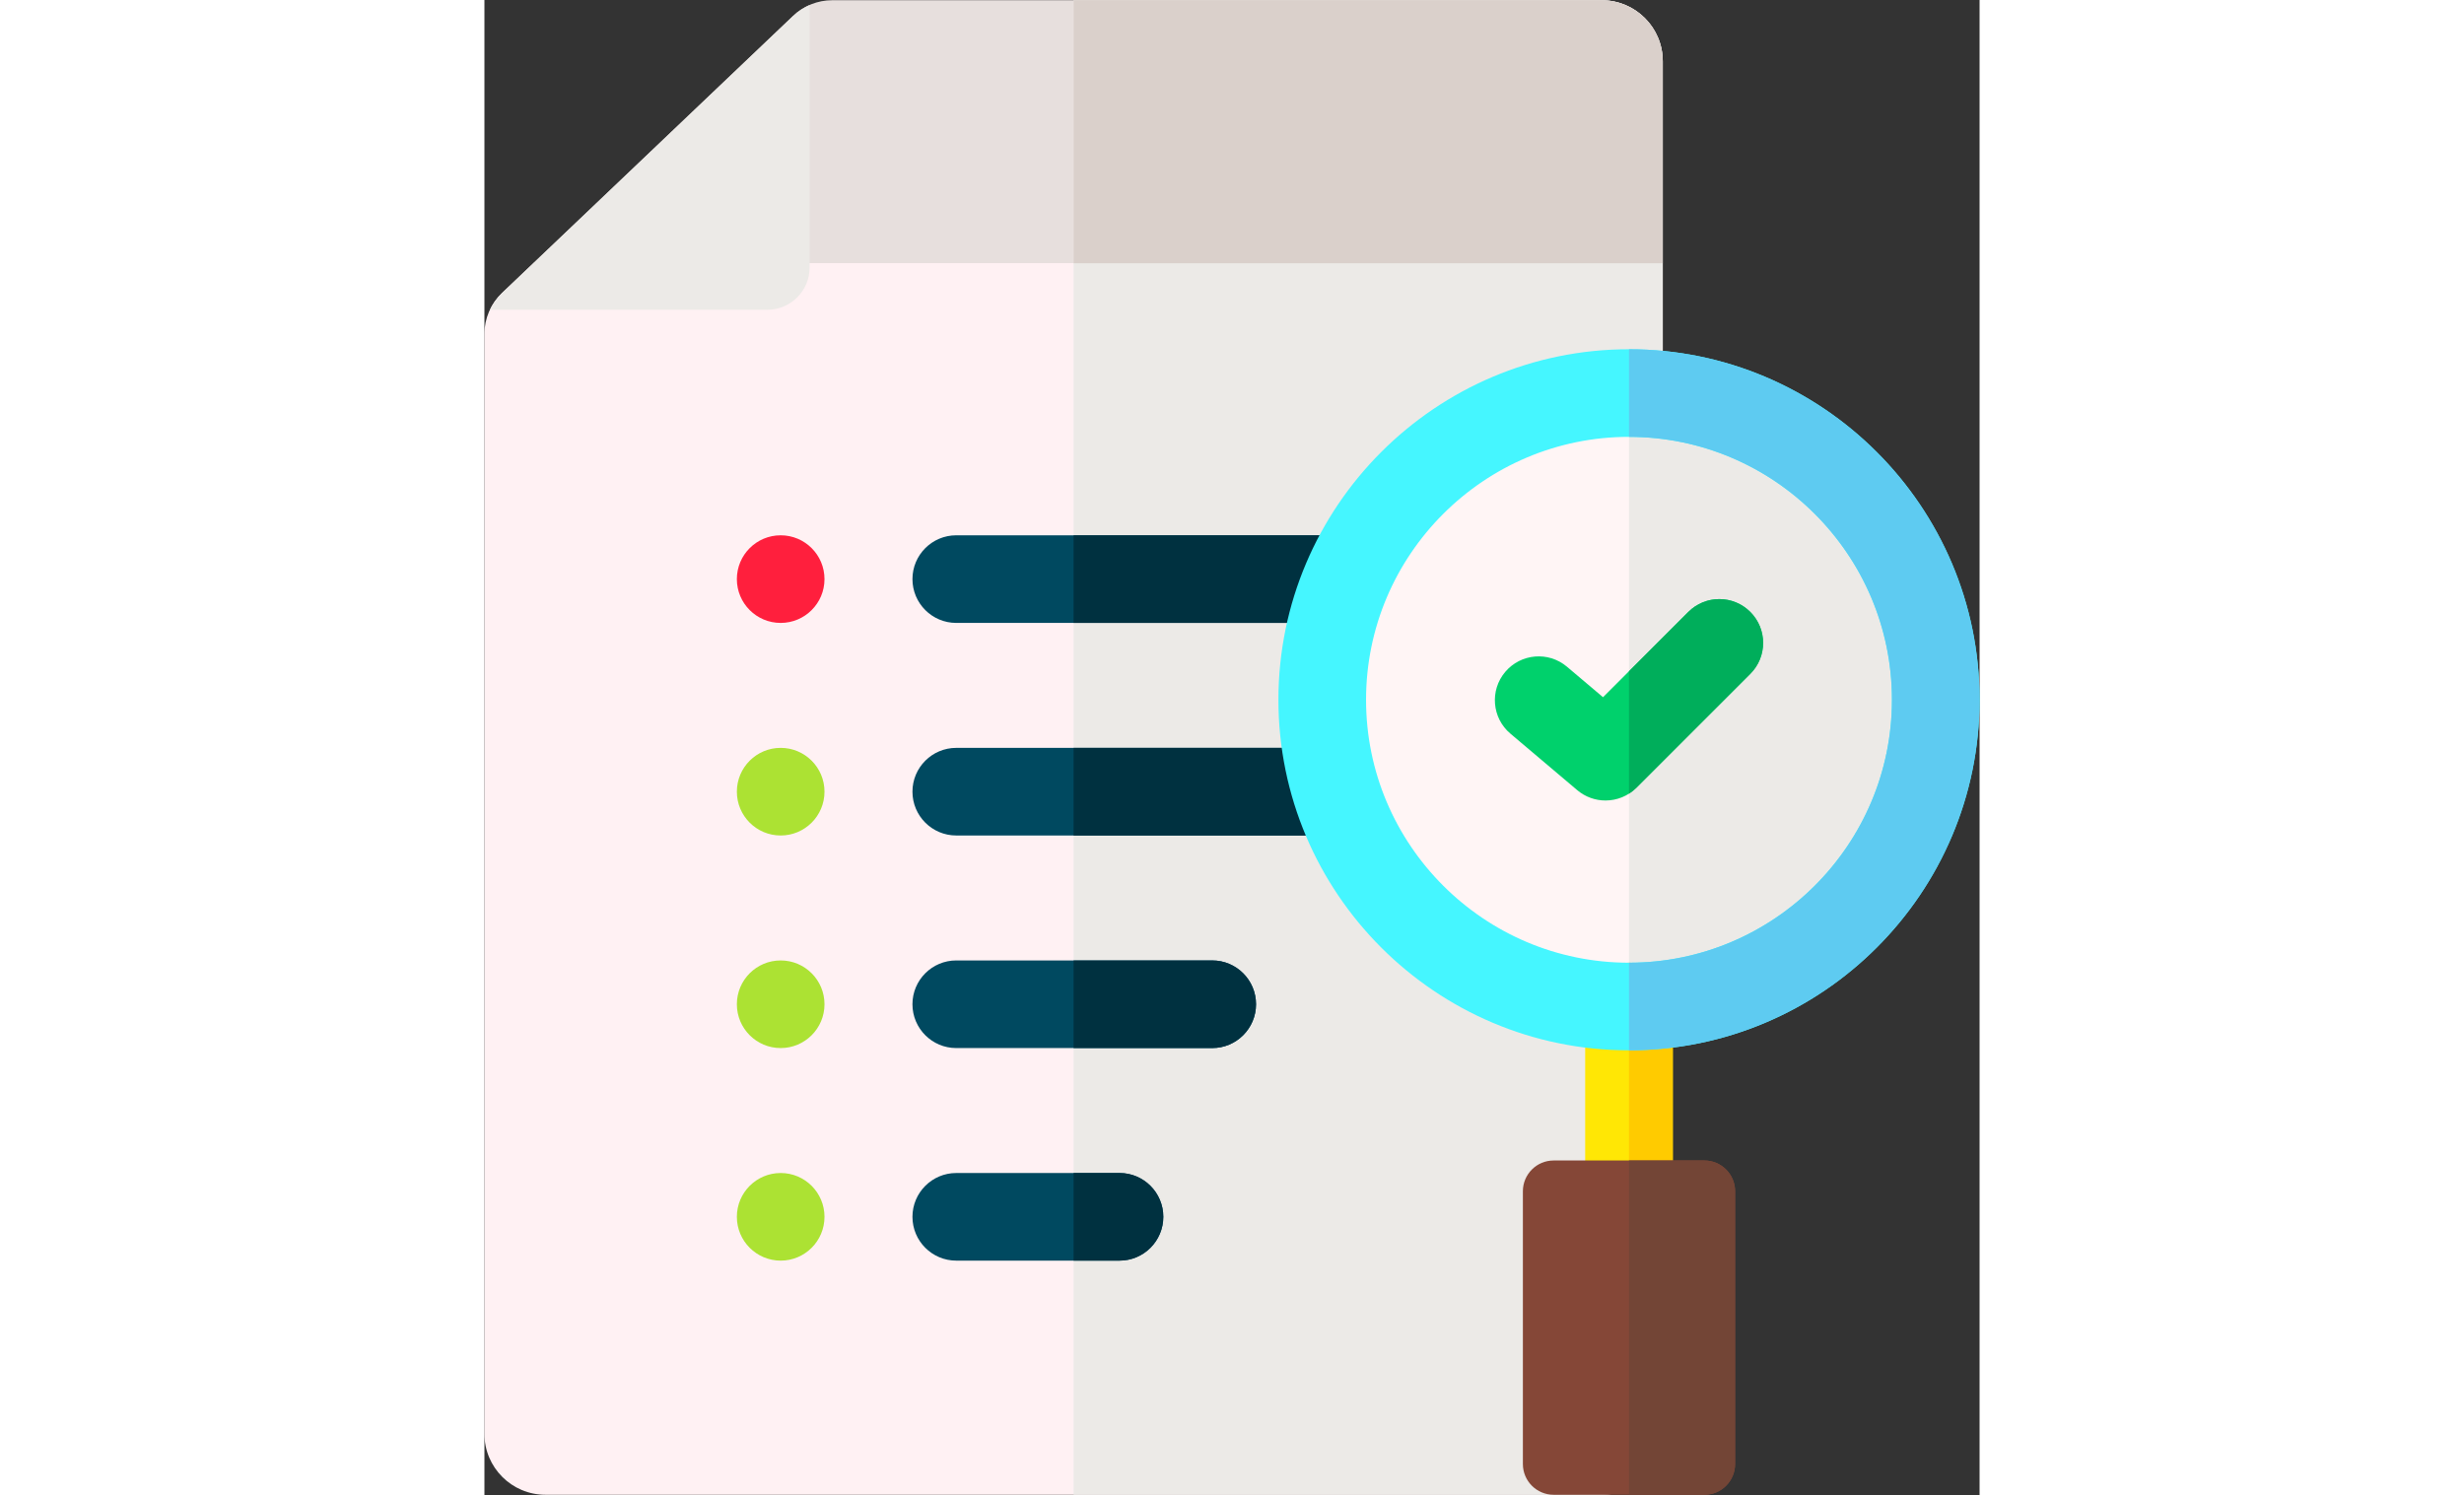<svg id="Layer_1" enable-background="new 0 0 511.889 511.889" 
height="250" viewBox="0 0 511.889 511.889" width="412" xmlns="http://www.w3.org/2000/svg"><rect x="0" y="0" width="511.889" height="511.889" fill="#333333" stroke="none"/><g><g><path d="m16.78 90.086-10.769 10.252c-3.838 3.654-6.011 8.722-6.011 14.021v376.565c0 11.538 9.358 20.891 20.902 20.891h361.622c11.544 0 20.902-9.353 20.902-20.891v-400.838l-201.713-55.165z" fill="#fff1f3"/><path d="m403.426 20.965c0-11.538-9.358-20.891-20.902-20.891h-263.444c-4.975 0-9.759 1.913-13.361 5.342l-88.939 84.67h386.646z" fill="#e7dfdd"/></g><g><g fill="#eceae7"><path d="m382.524.074h-180.811v511.741h180.811c11.544 0 20.902-9.353 20.902-20.891v-469.959c0-11.538-9.358-20.891-20.902-20.891z"/><path d="m96.86 106.061c7.992 0 14.47-6.475 14.47-14.463v-89.886c-2.053.897-3.96 2.132-5.612 3.704l-99.707 94.922c-1.735 1.652-3.109 3.603-4.117 5.723z"/></g></g><circle cx="391.864" cy="239.61" fill="#fff5f5" r="105.025"/><g><path d="m391.864 416.643c-8.284 0-15-6.716-15-15v-57.008c0-8.284 6.716-15 15-15s15 6.716 15 15v57.008c0 8.284-6.716 15-15 15z" fill="#ffe705"/></g><g><g><path d="m293.814 213.289h-132.27c-8.284 0-15-6.716-15-15s6.716-15 15-15h132.271c8.284 0 15 6.716 15 15s-6.717 15-15.001 15z" fill="#004960"/></g><g><circle cx="101.426" cy="198.289" fill="#ff1f3d" r="15"/></g></g><g><g><path d="m290.378 286.074h-128.834c-8.284 0-15-6.716-15-15s6.716-15 15-15h128.834c8.284 0 15 6.716 15 15s-6.716 15-15 15z" fill="#004960"/></g><g><circle cx="101.426" cy="271.074" fill="#ace233" r="15"/></g></g><g><g><path d="m249.173 358.858h-87.629c-8.284 0-15-6.716-15-15s6.716-15 15-15h87.629c8.284 0 15 6.716 15 15s-6.716 15-15 15z" fill="#004960"/></g><g><circle cx="101.426" cy="343.859" fill="#ace233" r="15"/></g></g><g><g><path d="m217.428 431.643h-55.884c-8.284 0-15-6.716-15-15s6.716-15 15-15h55.884c8.284 0 15 6.716 15 15s-6.716 15-15 15z" fill="#004960"/></g><g><circle cx="101.426" cy="416.643" fill="#ace233" r="15"/></g></g><path d="m403.001 16.763c-1.48-7.235-6.709-13.086-13.559-15.492-.401-.141-.806-.273-1.218-.39-1.052-.298-2.134-.521-3.247-.651-.806-.094-1.622-.156-2.454-.156h-180.81v90.058h201.713v-69.156c0-1.111-.112-2.194-.279-3.258-.05-.318-.082-.642-.146-.955z" fill="#dad0cb"/><g fill="#003140"><path d="m249.173 328.858h-47.46v30h47.46c8.284 0 15-6.716 15-15s-6.716-15-15-15z"/><path d="m217.428 401.643h-15.715v30h15.715c8.284 0 15-6.716 15-15s-6.716-15-15-15z"/><path d="m290.378 256.074h-88.665v30h88.665c8.284 0 15-6.716 15-15s-6.716-15-15-15z"/><path d="m293.814 183.289h-92.101v30h92.101c8.284 0 15-6.716 15-15s-6.716-15-15-15z"/></g><path d="m391.864 134.585v210.05c58.004 0 105.025-47.021 105.025-105.025s-47.022-105.025-105.025-105.025z" fill="#eceae7"/><path d="m406.864 401.643v-57.008c0-8.284-6.716-15-15-15v87.008c8.284 0 15-6.716 15-15z" fill="#ffcb00"/><path d="m391.864 359.635c-66.182 0-120.025-53.843-120.025-120.025s53.843-120.025 120.025-120.025 120.025 53.843 120.025 120.025-53.843 120.025-120.025 120.025zm0-210.05c-49.64 0-90.025 40.385-90.025 90.025s40.385 90.025 90.025 90.025 90.025-40.385 90.025-90.025-40.386-90.025-90.025-90.025z" fill="#45f6ff"/><path d="m481.889 239.61c0 49.64-40.385 90.025-90.025 90.025v30c66.182 0 120.025-53.843 120.025-120.025s-53.843-120.025-120.025-120.025v30c49.639 0 90.025 40.385 90.025 90.025z" fill="#5ecbf1"/><path d="m417.653 397.355h-51.579c-5.82 0-10.538 4.718-10.538 10.538v93.384c0 5.82 4.718 10.538 10.538 10.538h51.579c5.82 0 10.538-4.718 10.538-10.538v-93.384c0-5.82-4.718-10.538-10.538-10.538z" fill="#854737"/><path d="m417.653 397.355h-25.789v114.46h25.789c5.82 0 10.538-4.718 10.538-10.538v-93.384c0-5.82-4.718-10.538-10.538-10.538z" fill="#734536"/><g><path d="m383.821 274.09c-3.434 0-6.875-1.173-9.682-3.546l-22.88-19.347c-6.326-5.349-7.118-14.813-1.769-21.139 5.35-6.327 14.814-7.117 21.139-1.769l12.344 10.438 29.204-29.204c5.857-5.858 15.355-5.858 21.213 0 5.858 5.857 5.858 15.355 0 21.213l-38.959 38.96c-2.917 2.916-6.758 4.394-10.61 4.394z" fill="#00d16c"/></g><path d="m412.177 209.523-20.313 20.313v41.907c.91-.579 1.775-1.255 2.566-2.047l38.959-38.96c5.858-5.858 5.858-15.355 0-21.213-5.857-5.858-15.355-5.858-21.212 0z" fill="#00ae5b"/></g></svg>